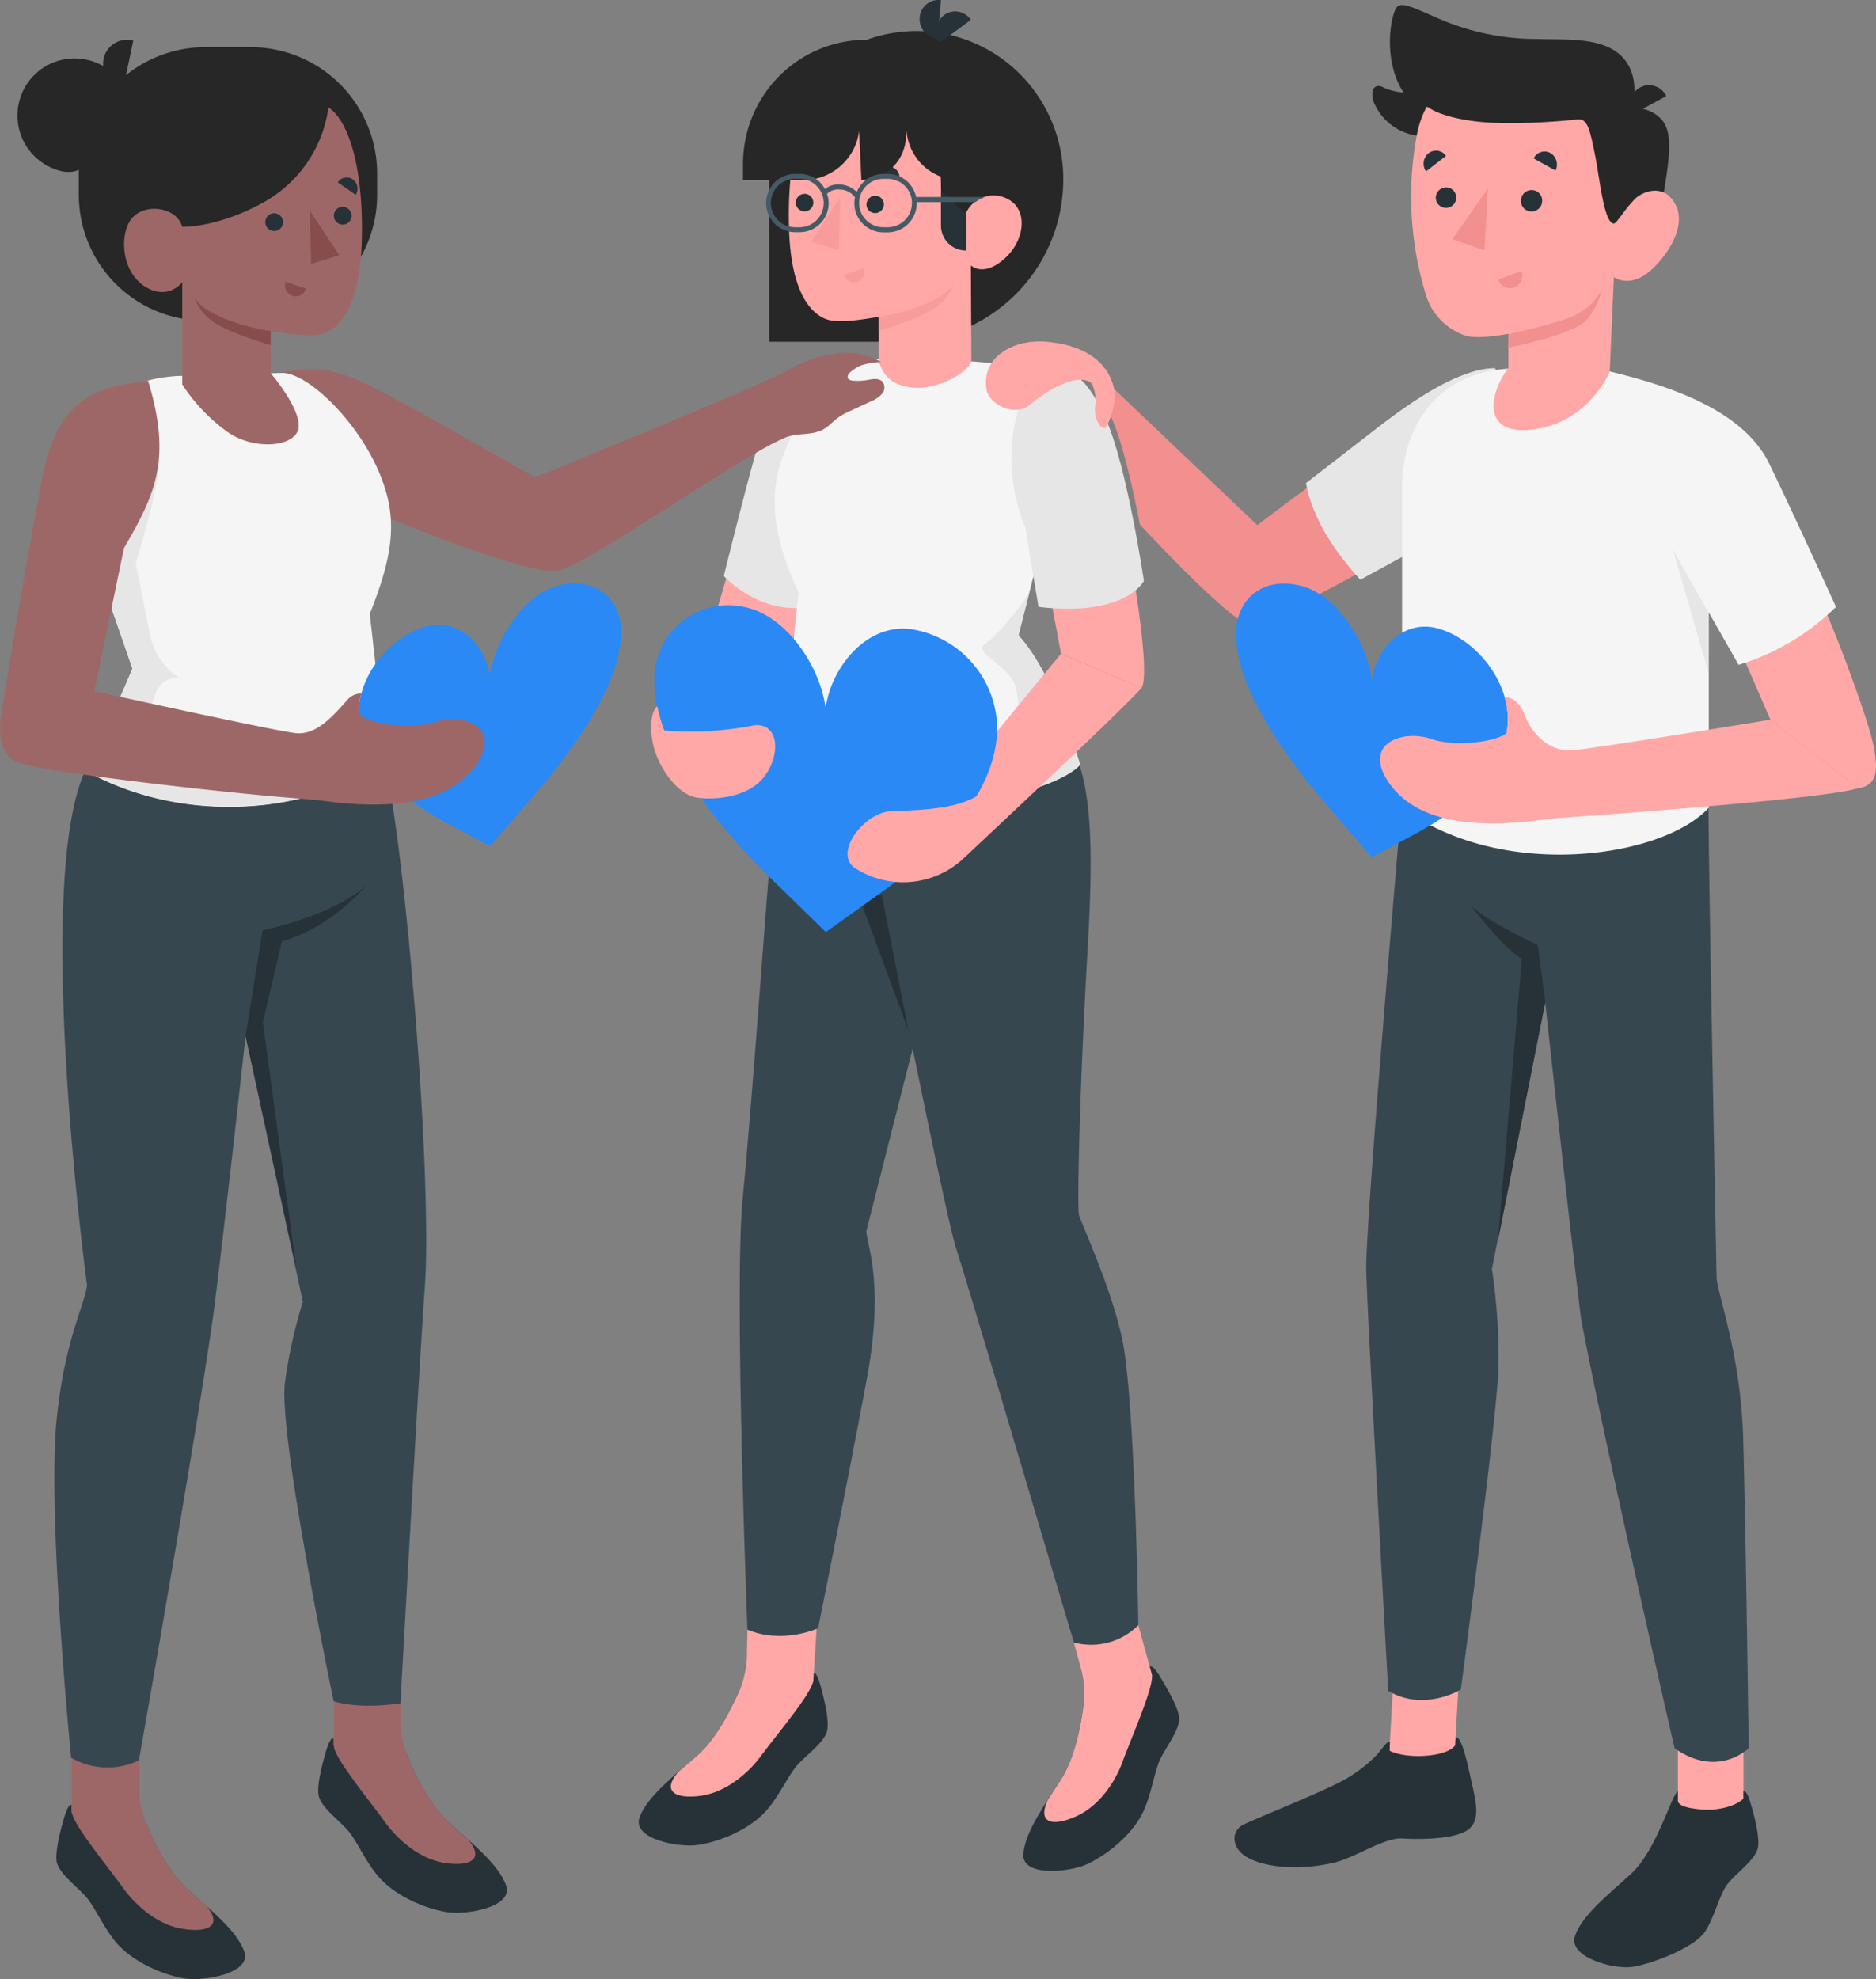 <svg xmlns="http://www.w3.org/2000/svg" width="392.691" height="414.233" viewBox="0 0 392.691 414.233">
  <rect x="0" y="0" width="392.691" height="414.233" fill="#808080" stroke="none"/>
  <g id="Page-1" transform="translate(-74.77 -0.278)">
    <g id="Desktop-HD" transform="translate(-96 -1055)">
      <g id="_2792208" data-name="2792208" transform="translate(96 1055)">
        <g id="Character_2" transform="translate(208)">
          <g id="Character_3">
            <g id="_Grupo_14">
              <g id="_Grupo_15">
                <path id="_Trazado_14" d="M26.508,94.874,12.594,142.51,27.8,150.384l11.857-39.706Z"
                      fill="#ffa8a7"/>
                <path id="_Trazado_15"
                      d="M42.021,76.119c-7.381.8-13.831,7.482-16.792,17.958s-6.95,26.769-6.95,26.769,8.09,8.909,19.072,6.21Z"
                      fill="#e6e6e6"/>
                <g id="_Grupo_16" transform="translate(0 349.933)">
                  <path id="_Trazado_16"
                        d="M23.047,2.308V.294c-.82,2.35-4.643,12.433-10.259,17.426C8.313,21.692,2.238,26.265.639,30.755s8.257,6.391,12.385,5.72c4.8-.769,11.023-3.4,14.457-7.51,2.419-2.9,3.976-6.336,5.713-8.615s5.658-4.783,6.617-7.426c.528-1.4,0-4.671-.681-7.384S37.865.294,37.017.517V2.042c-1.029,1.119-3.85,2.2-7.02,2.266C27.954,4.364,23,3.874,23.047,2.308Z"
                        fill="#263238"/>
                </g>
                <g id="_Grupo_17" transform="translate(6.95 337.345)">
                  <path id="_Trazado_17"
                        d="M1.821,33.8c1.39-1.2,2.78-2.378,4.045-3.51,3.92-3.482,6.95-9.468,8.73-13.552A19.485,19.485,0,0,0,16.18,9.37l.125-8.014L30.957.671l-.89,13.986h0v.336h-.083c-.709,2.909-7.242,10.573-10.968,15.58-2.488,3.357-7.2,7.594-12.747,8.252C1,39.468-1.654,37.762,1.821,33.8Z"
                        fill="#ffa8a7"/>
                </g>
                <g id="_Grupo_18" transform="translate(80.623 348.534)">
                  <path id="_Trazado_18"
                        d="M13.873,6.266l-.528-1.93c-.139,2.475-.973,13.245-4.963,19.58C5.2,28.992.653,35.1.361,39.859s9.73,3.79,13.5,1.986c4.393-2.112,9.633-6.4,11.774-11.314,1.5-3.454,2.043-7.2,3.058-9.874s4.1-6.2,4.281-9.007c.1-1.552-1.39-4.475-2.78-6.895S27.509.084,26.759.559c.07.294.4,1.482.4,1.482-.681,1.4-3.086,3.189-6.1,4.2C19.169,6.853,14.276,7.79,13.873,6.266Z"
                        fill="#263238"/>
                </g>
                <g id="_Grupo_19" transform="translate(84.794 337.345)">
                  <path id="_Trazado_19"
                        d="M1.307,39.65c.987-1.552,2-3.077,2.9-4.5C6.992,30.671,8.243,24.083,8.8,19.664a19.344,19.344,0,0,0-.556-7.524L6.13,4.42,19.586.671l3.461,12.587h0l.083.336h0c.125,2.993-3.989,12.2-6.172,18.056-1.39,3.93-4.768,9.329-9.925,11.538C2.113,45.314-.917,44.433,1.307,39.65Z"
                        fill="#ffa8a7"/>
                </g>
                <g id="_Grupo_20" transform="translate(20.851 144.053)">
                  <path id="_Trazado_20"
                        d="M66.111,5.477c7.757,10.014,9.16,20.363,7.465,49.635s-2.224,53.775-1.793,55.426,6.728,15.091,9.035,25.958c2.711,12.713,3.378,59.887,3.378,59.887a13.94,13.94,0,0,1-13.5,3.622S48.233,124.034,46.05,117.489,30.067,41.518,30.067,41.518l2.1-39.16Z"
                        fill="#37474f"/>
                  <path id="_Trazado_21"
                        d="M6.853,39.169c1.182-13.524,4.059-36.95,4.059-36.95L45.274.191c5.56,8.727,3.142,23.244,1.626,36.363L27.245,113.965c.4,3.706,3.8,11.566,0,31.5-4.17,22.251-10.078,51.566-10.078,51.566s-7.4,3.427-14.8.294c0,0-2.78-70.5-1.029-89.761C3.35,86.734,6.047,48.413,6.853,39.169Z"
                        fill="#37474f"/>
                  <path id="_Trazado_22"
                        d="M36.086,71.993,30.526,43.6A60.594,60.594,0,0,1,16.5,36.4a42.817,42.817,0,0,0,9.814,9.1Z"
                        fill="#263238"/>
                </g>
                <path id="_Trazado_23"
                      d="M27.8,71.812H55.477a33.966,33.966,0,0,0,33.862-34.07h0a31.047,31.047,0,0,0-9-21.894,30.667,30.667,0,0,0-21.757-9.07h0A30.871,30.871,0,0,0,27.8,37.742Z"
                      fill="#272727"/>
                <path id="_Trazado_24"
                      d="M84.182,77.1c5.338.266,9.272,1.273,12.9,11.832s11.19,51.09,8.66,55.314l-16.875-7.161L84.7,114.832C75.091,106.594,75.633,80.063,84.182,77.1Z"
                      fill="#ffa8a7"/>
                <g id="_Grupo_21" transform="translate(28.908 74.413)">
                  <path id="_Trazado_25"
                        d="M5.024,49.887c-.848,7.9-4,37.076-4,37.076,25.9,13.9,58.021,4.7,62.942-1.035-4.448-14.755-9.244-23.146-12.914-27.076l4.671-18.433S44.154,23.776,55.274,2.657L41.54,1.524,21.371.937c-4.823.266-8.257.741-8.257.741-3.1,2.909-7.965,10.895-11.12,19.035C-.05,25.986-2.246,34.363,5.024,49.887Z"
                        fill="#f5f5f5"/>
                </g>
                <g id="_Grupo_22" transform="translate(77.843 76.922)">
                  <path id="_Trazado_26"
                        d="M6.339.177c6.075-.35,9.73,1.161,14.109,10.979s7.923,33.79,7.923,33.79-3.711,7.594-22.06,5.44L3.531,33.742S-4.559,16.442,6.339.177Z"
                        fill="#e6e6e6"/>
                </g>
                <path id="_Trazado_27"
                      d="M82.278,124.1c-.222.909-6.3,8.979-9.272,10.881s5.282,4.531,6.436,9.259c2.349,9.538-4.476,19.832-27.648,20.461-5.477.14-5.713,1.315-2.877,2.993,20.587,3.413,40.2-2.979,43.954-7.357-4.448-14.755-9.244-23.146-12.914-27.076Z"
                      fill="#e6e6e6"/>
                <g id="_Grupo_23" transform="translate(31.688 19.868)">
                  <path id="_Trazado_28"
                        d="M7.109.392C3.856,2.322-.161,10.545.228,27.79.575,42.4,5.274,45.971,7.637,47.062s6.95.406,11.357-.336V55.5a7,7,0,0,0,2.78,4.629c3.6,2.28,7.882,1.4,10.286.545,5.3-1.916,6.353-4.545,6.353-4.545l-.1-20.167s2.6,2.559,7.02-1.4c3.656-3.2,4.893-8.615,2.043-11.524a6.333,6.333,0,0,0-10.12,2.028s-2.6.21-5.2-4.643c0,0,.083-13.2-2.78-14.923C19.939.1,13.364.392,7.109.392Z"
                        fill="#ffa8a7"/>
                </g>
                <g id="_Grupo_24" transform="translate(47.262 40.847)">
                  <path id="_Trazado_29"
                        d="M.876,2.21A1.821,1.821,0,1,0,2.794.392,1.882,1.882,0,0,0,.876,2.21Z"
                        fill="#263238"/>
                </g>
                <g id="_Grupo_25" transform="translate(43.092 56.231)" opacity="0.5"
                   style="mix-blend-mode: multiply;isolation: isolate">
                  <path id="_Trazado_30"
                        d="M4.559.14.32,1.538A2.194,2.194,0,0,0,1.384,2.9,2.171,2.171,0,0,0,3.1,3.063,2.353,2.353,0,0,0,4.559.14Z"
                        fill="#f28f8f"/>
                </g>
                <g id="_Grupo_26" transform="translate(33.361 33.566)">
                  <path id="_Trazado_31"
                        d="M.806,3.757,4.5,1.183A2.133,2.133,0,0,0,1.446.54a2.4,2.4,0,0,0-.64,3.217Z"
                        fill="#263238"/>
                </g>
                <g id="_Grupo_27" transform="translate(50.042 34.964)">
                  <path id="_Trazado_32"
                        d="M.639,1.645,4.81,3.267A2.158,2.158,0,0,0,3.6.358,2.358,2.358,0,0,0,.639,1.645Z"
                        fill="#263238"/>
                </g>
                <g id="_Grupo_28" transform="translate(33.078 40.559)">
                  <path id="_Trazado_33"
                        d="M.27,2.107A1.835,1.835,0,1,0,2.2.288a1.856,1.856,0,0,0-1.343.5A1.879,1.879,0,0,0,.27,2.107Z"
                        fill="#263238"/>
                </g>
                <g id="_Grupo_29" transform="translate(36.141 40.847)" opacity="0.5"
                   style="mix-blend-mode: multiply;isolation: isolate">
                  <path id="_Trazado_34" d="M6.492.769,6.2,11.832l-5.783-1.8Z" fill="#f28f8f"/>
                </g>
                <g id="_Grupo_30" transform="translate(50.042 59.029)" opacity="0.5"
                   style="mix-blend-mode: multiply;isolation: isolate">
                  <path id="_Trazado_35"
                        d="M.639,7.566C5.31,6.951,14.929,4.168,16.417.35a9.917,9.917,0,0,1-3.364,4.867C10.175,7.692.639,10.489.639,10.489Z"
                        fill="#f28f8f"/>
                </g>
                <path id="_Trazado_36"
                      d="M63.025,8.428,63.734.316a3.9,3.9,0,0,0-2.981.817,3.951,3.951,0,0,0-1.467,2.736,4.189,4.189,0,0,0,3.739,4.559Z"
                      fill="#263238"/>
                <path id="_Trazado_37"
                      d="M63.456,9.253l6.533-4.811a3.919,3.919,0,0,0-5.56-1.035,4.325,4.325,0,0,0-.973,5.846Z"
                      fill="#263238"/>
                <path id="_Trazado_38"
                      d="M68.933,44.987v7.72h0a5.169,5.169,0,0,1-3.68-1.528,5.233,5.233,0,0,1-1.519-3.7V40.386Z"
                      fill="#263238"/>
                <path id="_Trazado_39"
                      d="M48.138,8.61h0a25.749,25.749,0,0,0-18.273,7.607A26.066,26.066,0,0,0,22.3,34.6v3.371H34.95A11.784,11.784,0,0,0,46.6,27.728h0l.473,10.238h0a9.364,9.364,0,0,0,9.313-8.587l.153-1.678h0A11.148,11.148,0,0,0,67.571,37.966h1.112L69.975,19.6Z"
                      fill="#272727"/>
                <path id="_Trazado_compuesto_"
                      d="M72.978,41.518H58.535A6.083,6.083,0,0,0,52.6,36.679h-.931a6.089,6.089,0,0,0-5.56,3.776A5.184,5.184,0,0,0,42.577,38.9a4.485,4.485,0,0,0-3.128.937,6.027,6.027,0,0,0-5.282-3.161h-.931a6.1,6.1,0,1,0,0,12.2h.931a6.042,6.042,0,0,0,4.286-1.786,6.117,6.117,0,0,0,1.775-4.312,5.864,5.864,0,0,0-.348-1.93,3.324,3.324,0,0,1,2.641-.909,4.023,4.023,0,0,1,3.211,1.636h0a5.965,5.965,0,0,0-.125,1.231,6.093,6.093,0,0,0,6.061,6.1H52.6a6.079,6.079,0,0,0,6.061-6.1v-.224H70.949a6.936,6.936,0,0,1,2.029-1.064ZM34.126,47.84h-.931a5.063,5.063,0,1,1,0-10.126h.931a5.063,5.063,0,1,1,0,10.126Zm18.474,0h-.931a5.063,5.063,0,1,1,0-10.126H52.6a5.063,5.063,0,0,1,0,10.126Z"
                      fill="#455a64"/>
              </g>
              <g id="_Grupo_31" transform="translate(2.78 126.16)">
                <path id="_Trazado_40"
                      d="M102.962,18.084c-3.767,4.42-37.99,36.363-37.99,36.363L66.153,35.16,86.086,10.937Z"
                      fill="#ffa8a7"/>
                <g id="_Grupo_32">
                  <g id="_Grupo_33">
                    <g id="_Grupo_34">
                      <path id="_Trazado_41"
                            d="M36.85,69.2l11.593-8.28c11.12-7.9,24.284-20.321,24.284-34.6A21.3,21.3,0,0,0,54.657,5.8C45.51,4.573,37.976,13.636,36.809,22.363c-1.14-9.035-8.7-20.126-17.848-21.342A15.336,15.336,0,0,0,6.27,4.582,15.539,15.539,0,0,0,.959,16.713C.959,31.02,14.137,46.95,25.174,57.8Z"
                            fill="#2a89f5"/>
                    </g>
                  </g>
                </g>
                <path id="_Trazado_42"
                      d="M68.391,40.782c-4.657,2.8-12.608,2.9-17.96,3.133s-11.968,8.475-7.618,11.8a18.592,18.592,0,0,0,22.158-1.287Z"
                      fill="#ffa8a7"/>
                <path id="_Trazado_43"
                      d="M1.571,21.944C.292,22.979-.083,26.349.7,29.93s3.79,9.16,8.071,10.852c1.96.783,10.481,1.035,14.582-3.4,4.337-4.7,3.989-12.741-2.252-11.314a66.793,66.793,0,0,1-18.071.923,36.674,36.674,0,0,1-1.459-5.047Z"
                      fill="#ffa8a7"/>
              </g>
            </g>
          </g>
        </g>
        <g id="Character_3-2" transform="translate(281 1)">
          <g id="Character_2-2">
            <g id="_Grupo_35">
              <g id="_Grupo_36" transform="translate(122.86 362.891)">
                <g id="_Grupo_37" transform="translate(21.999)">
                  <rect id="_Rectángulo_" width="13.734" height="20.106" transform="translate(0.134)"
                        fill="#ffa8a7"/>
                </g>
                <g id="_Grupo_38" transform="translate(0 11.209)">
                  <path id="_Trazado_44"
                        d="M22.133,2.074V.112c-1.309.574-4.374,12.288-9.82,17.276C8,21.367,2.089,25.949.585,30.376s8.218,7.16,12.271,6.431c4.694-.841,12.842-4.2,14.89-7.244s3-7.65,4.666-9.906,5.488-4.792,6.379-7.4c.5-1.4-.084-4.6-.78-7.258C37.37,2.561,36.688-.129,35.852.109v1.5C34.864,2.718,32.106,3.825,29,3.951,27.036,4.021,22.119,3.629,22.133,2.074Z"
                        fill="#263238"/>
                </g>
              </g>
              <g id="_Grupo_39" transform="translate(51.823 347.188)">
                <g id="_Grupo_40" transform="translate(32.036)">
                  <path id="_Trazado_45" d="M14.319,20.425.6,20.9,1.769.571,15.489.095Z"
                        fill="#ffa8a7"/>
                </g>
                <g id="_Grupo_41" transform="translate(0 15.703)">
                  <path id="_Trazado_46"
                        d="M32.886.939c-.724,0-1.268,1.037-2.786,2.8a29.716,29.716,0,0,1-8.065,5.843C16.9,12.176,6.895,16.155,2.382,18.2-.4,19.49-.32,22.922,2.6,24.87s9.973,3.363,18.442,1.4c4.61-1.037,10.614-5.324,14.416-5.086s10.906.168,13.706-1.779,1.685-6.095.891-9.668c-.864-3.9-2.1-9.99-3.385-9.724l-.084,1.625C44.934,4.161,36.452,4.666,32.83,2.816Z"
                        fill="#263238"/>
                </g>
              </g>
              <g id="_Grupo_42" transform="translate(0 70.056)">
                <path id="_Trazado_47"
                      d="M100.351,35.322c-6.2,5.983-42.72,25.22-44.725,24.87-3.009-.42-13.929-11.209-23.261-21.185-1.463-7.594-3.608-17.164-6-22.516a25.658,25.658,0,0,0-5.39-8.407L21.6,5.506,56.949,39.133S95.741,9.71,101.521,8.028,106.55,29.34,100.351,35.322Z"
                      fill="#f28f8f"/>
                <path id="_Trazado_48"
                      d="M7.822,1.079C3.086,2.27-.535,5.492.259,10.649c.515,3.391,6.087,5.871,9.082,3.293,2.41-2.088,9.625-7.09,12.926-4.526A8.226,8.226,0,0,1,23,14.333c-.223,2.69,1.142,4.61,1.95,4.484s2.061-4.414,2.187-6.095c.181-2.606-1.3-10.256-12.87-11.8h0a17.435,17.435,0,0,0-6.445.157Z"
                      fill="#ffa8a7"/>
              </g>
              <g id="_Grupo_43" transform="translate(157.396 125.81)">
                <path id="_Trazado_49"
                      d="M28.827,31.13C28.52,26.926,21.459,7.9,17.948.039L.161,8.445,6.973,24.138,25.4,38.457C30.178,37.7,28.966,32.9,28.827,31.13Z"
                      fill="#ffa8a7"/>
              </g>
              <g id="_Grupo_44" transform="translate(79.681 168.135)">
                <path id="_Trazado_50"
                      d="M71.719.21c0,13.185,1.7,98.485,1.7,98.485.32,3.783,5.126,16.267,5.572,33.907.557,19.812,1.142,64.452,1.142,64.452s-6.435,6.417-15.517,0c0,0-14.973-65.208-19.584-89.98-2.145-17.122-7.508-66.231-7.508-66.231l-11.143,55.9A127.651,127.651,0,0,1,27.774,116.6c0,9.107-7.9,68.179-7.9,68.179s-7.758,4.736-15.2.252c0,0-4.471-79.962-4.6-88.271C-.07,86.589,7.424.2,7.424.2Z"
                      fill="#37474f"/>
                <path id="_Trazado_51"
                      d="M37.566,40.871l-1.6-11.938s-10.349-4.778-13.929-8.169c0,0,6.5,8.645,10.6,11.055L27.621,90.961Z"
                      fill="#263238"/>
              </g>
              <g id="_Grupo_45" transform="translate(66.858 75.661)">
                <path id="_Trazado_52"
                      d="M39.859.673c-7.145,0-16.715,6.333-24.793,12.61S.273,24.73.273,24.73c1.393,7.594,6.2,14.544,11.38,20.232l23-12.54S44.678,11.882,39.859.673Z"
                      fill="#e6e6e6"/>
                <path id="_Trazado_53"
                      d="M63.872,1.359C76.185,4.343,91.8,9.345,97.3,20.751s13.929,29.9,13.929,29.9A49.777,49.777,0,0,1,90.852,62.77L84.6,51.814v40.87c-9.625,10.522-43.179,15.412-64.2,0V25.43C20.4,14.67,26.334,1.751,42.686.785Z"
                      fill="#f5f5f5"/>
                <path id="_Trazado_54" d="M84.542,51.814s-6.17-10.761-7.508-13.353l7.508,25.991Z"
                      fill="#e6e6e6"/>
              </g>
              <g id="_Grupo_46" transform="translate(80.787)">
                <g id="_Grupo_47">
                  <g id="_Grupo_48" transform="translate(51.823 21.017)">
                    <path id="_Trazado_55"
                          d="M2.744.953A7.287,7.287,0,0,1,8.8,3.1c2.591,2.676,2.061,7.622,0,19l-8.02.92Z"
                          fill="#272727"/>
                  </g>
                  <g id="_Grupo_49" transform="translate(0 16.813)">
                    <path id="_Trazado_56"
                          d="M7.725,1.863A12.348,12.348,0,0,1,2.7.841C.231-.56-.41,2.242.941,4.694a11.489,11.489,0,0,0,9.318,6.235c.07-.35,2.312-6.3,2.312-6.3Z"
                          fill="#272727"/>
                  </g>
                  <g id="_Grupo_50" transform="translate(8.357 12.61)">
                    <path id="_Trazado_57"
                          d="M42.449,31.5c1.184.715,2.883-1.6,4.36-3.139s6.268-3.671,8.664,1.4-3.092,12.05-6.352,14.319c-3.858,2.7-6.672.588-6.672.588l-.864,19.784S37.323,74.946,25.776,76.529,16.6,68.473,20.358,63.723V56.535s-5.962,1.177-8.789.448a13.037,13.037,0,0,1-8.552-8.855A70.455,70.455,0,0,1,1.081,15.594C4.006-2.354,24.133-2.62,35.415,4.484S42.449,31.5,42.449,31.5Z"
                          fill="#ffa8a7"/>
                  </g>
                  <g id="_Grupo_51" transform="translate(3.073)">
                    <path id="_Trazado_58"
                          d="M47.734,46.069c.6,0,2.869-3.8,4.36-5.156,2.061-1.892-.6-18.943-.6-18.943s2.089-6.459-1.978-10.747S37.566,7.65,31.8,7.44a51.359,51.359,0,0,1-20.587-4.2c-8.19-3.59-8.8-4.011-9.75-.4S.07,14.74,4.945,20.288L9,21.787s2.2,1.962,9.834,2.9,19.5-.182,21.144-.406c2.215-.308,2.688,1.849,3.872,7.748C44.837,37.256,45.714,46.027,47.734,46.069Z"
                          fill="#272727"/>
                  </g>
                  <g id="_Grupo_52" transform="translate(53.216 16.813)">
                    <path id="_Trazado_59"
                          d="M1.337,6.487l7.215-3.9A3.973,3.973,0,0,0,3.092.771,4.357,4.357,0,0,0,1.337,6.487Z"
                          fill="#272727"/>
                  </g>
                  <g id="_Grupo_53" transform="translate(28.144 59.814)">
                    <path id="_Trazado_60"
                          d="M.571,9.387s10.7-2.172,14.43-4.2A12.251,12.251,0,0,0,20.169.042a16.967,16.967,0,0,1-2.925,6.067C14.458,9.625.529,12.217.529,12.217Z"
                          fill="#f28f8f"/>
                  </g>
                </g>
                <g id="_Grupo_54" transform="translate(10.037 30.534)">
                  <g id="_Grupo_55" transform="translate(20.893 8.407)">
                    <path id="_Trazado_61"
                          d="M.418,2.364a2.193,2.193,0,0,0,.607,1.558,2.167,2.167,0,0,0,1.524.67A2.227,2.227,0,0,0,4.678,3.275,2.252,2.252,0,0,0,4.252.8,2.219,2.219,0,0,0,1.808.276,2.242,2.242,0,0,0,.418,2.364Z"
                          fill="#263238"/>
                  </g>
                  <g id="_Grupo_56" transform="translate(23.679 0.291)">
                    <path id="_Trazado_62"
                          d="M.293,1.611,4.875,4.147A2.811,2.811,0,0,0,3.8.476,2.542,2.542,0,0,0,.293,1.611Z"
                          fill="#263238"/>
                  </g>
                  <g id="_Grupo_57" transform="translate(16.428 25.22)">
                    <path id="_Trazado_63"
                          d="M5.036.221.147,2.07A2.574,2.574,0,0,0,1.462,3.591a2.549,2.549,0,0,0,2,.1A2.807,2.807,0,0,0,5.036.221Z"
                          fill="#f28f8f"/>
                  </g>
                  <g id="_Grupo_58">
                    <path id="_Trazado_64"
                          d="M1.449,4.62,5.627,1.37A2.539,2.539,0,0,0,1.992.809,2.813,2.813,0,0,0,1.449,4.62Z"
                          fill="#263238"/>
                  </g>
                  <g id="_Grupo_59" transform="translate(2.786 7.296)">
                    <path id="_Trazado_65"
                          d="M.7,2.914A2.145,2.145,0,1,0,2.841.659,2.222,2.222,0,0,0,.7,2.914Z"
                          fill="#263238"/>
                  </g>
                  <g id="_Grupo_60" transform="translate(6.964 7.296)">
                    <path id="_Trazado_66" d="M7.438.869l-.71,12.974L0,11.531Z" fill="#f28f8f"/>
                  </g>
                </g>
              </g>
              <g id="_Grupo_61" transform="translate(51.823 120.497)">
                <g id="_Grupo_62">
                  <g id="_Grupo_63">
                    <path id="_Trazado_67"
                          d="M29.083,58.189l9.207-4.932c8.789-4.708,19.277-12.694,19.277-24.029,0-7.944-6.393-16.365-14.291-18.817C36.02,8.155,30.031,14.277,29.111,21.045,28.206,13.7,22.216,3.853,14.946,1.6,7.062-.869.669,3.587.669,11.517c0,11.349,10.447,25.851,19.222,36.009Z"
                          fill="#2a89f5"/>
                  </g>
                </g>
              </g>
              <g id="_Grupo_64" transform="translate(82.467 144.316)">
                <path id="_Trazado_68"
                      d="M100.329,19.924,81.9,5.6s-37.148,6.081-41.508,6.417-8.2-2.97-9.862-7.272S26.27.911,26.27.911a16.642,16.642,0,0,1,.418,7.412c-1.5,1.625-10.1,3.251-15.893,1.275s-14.193.9-9,8.827,15.322,8.869,22.286,8.869a72.484,72.484,0,0,0,8.775-.588c2.27-.294,4.541-.532,6.825-.687C54.113,24.982,93.8,22,100.329,19.924Z"
                      fill="#ffa8a7"/>
              </g>
            </g>
          </g>
        </g>
        <g id="Character_1" transform="translate(74 8)">
          <g id="Character_1-2">
            <g id="Character2">
              <path id="_Trazado_69"
                    d="M59.506,70.332c12.726-2.321,13.286-.573,53.339,21.827,0,0,47.171-19.128,52.765-22.372s13.607-5.383,19.579-1.734a15.386,15.386,0,0,0-4.265.727c-.685.336-2.979,1.51-2.685,2.559.112.447.657.587,1.119.615a12.029,12.029,0,0,0,2.923-.14c1.119-.2,2.447-.475,3.217.35a2.027,2.027,0,0,1-.112,2.545,5.972,5.972,0,0,1-2.266,1.552l-4.2,1.944a14.993,14.993,0,0,0-2.9,1.608c-.825.615-1.524,1.4-2.377,2-2.657,1.832-5.776.881-8.559,2.069-.475.2-.951.447-1.4.657-2.056.979-4.014,2.125-5.972,3.286-5.706,3.384-11.286,6.991-16.88,10.543s-10.894,6.991-16.516,10.165a27.1,27.1,0,0,1-6.587,3.132c-6.992,1.692-47.171-15.772-47.171-15.772Z"
                    fill="#9e6767"/>
              <g id="_Grupo_65" transform="translate(0 1.398)">
                <g id="_Grupo_66">
                  <g id="_Grupo_67">
                    <g id="_Grupo_68" transform="translate(16.782)">
                      <path id="_Rectángulo_2"
                            d="M26.977.755h9.538a26.485,26.485,0,0,1,26.418,26.5V31.67A26.331,26.331,0,0,1,36.67,58H26.879A26.332,26.332,0,0,1,.489,31.67V27.252A26.485,26.485,0,0,1,26.977.755Z"
                            fill="#272727"/>
                    </g>
                    <g id="_Grupo_69" transform="translate(12.295 367.74)">
                      <path id="_Trazado_70"
                            d="M17.549,2.852V.839c.8,2.363,4.475,12.5,10.041,17.59,4.433,4.041,10.489,8.711,12.027,13.213s-8.391,6.264-12.586,5.593C22.22,36.383,16,33.642,12.6,29.489c-2.377-2.936-3.888-6.4-5.594-8.7S1.41,15.912.459,13.255c-.5-1.4.1-4.67.811-7.383C1.914,3.4,2.669.657,3.466.895V2.419C4.487,3.552,7.312,4.684,10.458,4.8,12.584,4.866,17.563,4.418,17.549,2.852Z"
                            fill="#263238"/>
                    </g>
                    <g id="_Grupo_70" transform="translate(15.383 356.554)">
                      <path id="_Trazado_71"
                            d="M28.543,33.167c-1.4-1.23-2.8-2.419-4.014-3.566-3.888-3.552-6.853-9.578-8.559-13.689a19.2,19.2,0,0,1-1.482-7.4V.5H.406V13.549h0v.336h.07c.685,2.922,7.132,10.683,10.8,15.744,2.447,3.4,7.118,7.718,12.7,8.459C29.257,38.843,31.956,37.18,28.543,33.167Z"
                            fill="#9e6767"/>
                    </g>
                    <g id="_Grupo_71" transform="translate(67.128 353.758)">
                      <path id="_Trazado_72"
                            d="M17.537,2.978V.965C18.32,3.328,22,13.549,27.578,18.555c4.433,4.041,10.475,8.711,12.013,13.227S31.2,38.032,27,37.305c-4.825-.853-11.048-3.58-14.432-7.746-2.377-2.922-3.9-6.39-5.594-8.7S1.385,16,.448,13.325c-.517-1.4.084-4.67.8-7.369C1.9,3.468,2.643.741,3.454.965V2.5C4.475,3.635,7.3,4.754,10.447,4.88,12.558,4.95,17.551,4.544,17.537,2.978Z"
                            fill="#263238"/>
                    </g>
                    <g id="_Grupo_72" transform="translate(69.925 342.572)">
                      <path id="_Trazado_73"
                            d="M28.8,33.306c-1.4-1.23-2.8-2.433-4.014-3.58-3.9-3.552-6.867-9.578-8.573-13.689a19.433,19.433,0,0,1-1.468-7.4V.671H.755V13.7h0v.35h0c.671,2.922,7.118,10.7,10.782,15.758C14,33.208,18.67,37.529,24.25,38.27,29.522,38.969,32.235,37.305,28.8,33.306Z"
                            fill="#9e6767"/>
                    </g>
                    <g id="_Grupo_73" transform="translate(11.188 148.215)">
                      <path id="_Trazado_74"
                            d="M7.4,4.013c-10.894,23.77.392,107.6.392,107.6-.322,3.859-4.741,11.466-6.377,28.454-1.944,20.079,3.049,70.486,3.049,70.486a15.19,15.19,0,0,0,14.2.559s13.4-75.925,15.915-95.878C36.766,97.808,40.99,59.5,40.99,59.5l11.985,55.636a103.119,103.119,0,0,0-3.79,17.2c-1.147,11.731,10.237,66.4,10.237,66.4s4.853,1.79,13.985.433c0,0,4.028-72.555,5.077-86.692C80.274,88.705,73.966,14.6,69.6.615Z"
                            fill="#37474f"/>
                    </g>
                    <g id="_Grupo_74" transform="translate(51.744 175.89)">
                      <path id="_Trazado_75"
                            d="M.434,31.82,3.972,9.728s14.964-3.1,21.747-9.48c0,0-7.118,8.851-17.691,11.759l-3.972,17,6.992,51.526Z"
                            fill="#263238"/>
                    </g>
                    <g id="_Grupo_75" transform="translate(16.782 68.514)">
                      <path id="_Trazado_76"
                            d="M21.019,1.063h0c-13.985.95-14.936,7.7-18.432,15.073a23.85,23.85,0,0,0-.671,18L11.7,62.3S7.16,73.31,1.916,83.713c24.432,13.633,54.933,6.46,62.275-3.482.308-2.111-1.58-18.611-2.8-29.363C65.7,40.073,66.831,33.236,65.013,26.1,61.646,12.864,48.57-.028,42.78.433Z"
                            fill="#f5f5f5"/>
                    </g>
                    <path id="_Trazado_77"
                          d="M29.4,150.046s2.881-11.452,3.916-13.983a4.8,4.8,0,0,1,4.937-3.286h0a14.248,14.248,0,0,1-6.1-9.089L29.187,108.8s5.51-17.492,4.951-23.477l-13.985.811-1.8,1.258a24.465,24.465,0,0,0,.392,15.2l9.789,28.161s-4.545,11.018-9.789,21.421c18,10.039,39.3,8.8,52.192,3.454Z"
                          fill="#e6e6e6"/>
                    <g id="_Grupo_76" transform="translate(0 69.913)">
                      <path id="_Trazado_78"
                            d="M.825,71.982c.084-1.1,4.909-30.762,8.741-50.729C12.139,7.774,17.509,2.838,28.026,1.216L31.76.629c4.993,16.4,1.552,23.77-5.035,35.054L20.516,65.634,5.482,80.833C.308,79.8.713,73.534.825,71.982Z"
                            fill="#9e6767"/>
                    </g>
                    <g id="_Grupo_77" transform="translate(26.571 12.584)">
                      <path id="_Trazado_79"
                            d="M42.948.811c3.3,1.958,7.384,10.249,6.992,27.657-.35,14.752-5.132,18.4-7.524,19.45s-6.992.4-11.538-.336v8.851S37.1,63.662,36.71,67.717s-8.992,5.02-14.81,1.049a37.6,37.6,0,0,1-9.552-10V37.375S9.3,41.43,4.335,38.13s-5.16-11.48-2.28-14.416,9.132-2,10.293,2.055c0,0,7.174.266,16.782-4.992A26.888,26.888,0,0,0,42.948.811Z"
                            fill="#9e6767"/>
                    </g>
                    <g id="_Grupo_78" transform="translate(55.94 34.956)">
                      <path id="_Trazado_80"
                            d="M4.084,2.391A1.86,1.86,0,1,1,2.126.559,1.888,1.888,0,0,1,4.084,2.391Z"
                            fill="#263238"/>
                    </g>
                    <g id="_Grupo_79" transform="translate(60.135 48.939)">
                      <path id="_Trazado_81"
                            d="M.378.923l4.307,1.4a2.21,2.21,0,0,1-2.8,1.538A2.363,2.363,0,0,1,.378.923Z"
                            fill="#874c4c"/>
                    </g>
                    <g id="_Grupo_80" transform="translate(71.323 27.965)">
                      <path id="_Trazado_82"
                            d="M3.916,3.691.154,1.091A2.2,2.2,0,0,1,3.272.447a2.4,2.4,0,0,1,.644,3.244Z"
                            fill="#263238"/>
                    </g>
                    <g id="_Grupo_81" transform="translate(69.925 33.558)">
                      <path id="_Trazado_83"
                            d="M4.447,2.447A1.86,1.86,0,1,1,2.489.615,1.888,1.888,0,0,1,4.447,2.447Z"
                            fill="#263238"/>
                    </g>
                    <g id="_Grupo_82" transform="translate(65.438 34.956)">
                      <path id="_Trazado_84" d="M.179,0,.473,11.158,6.347,9.34Z" fill="#874c4c"/>
                    </g>
                    <g id="_Grupo_83" transform="translate(40.556 52.844)">
                      <path id="_Trazado_85"
                            d="M16.88,7.323C12.139,6.694,2.363,3.9.853.038A10,10,0,0,0,4.265,4.96c2.923,2.5,12.586,5.313,12.586,5.313Z"
                            fill="#874c4c"/>
                    </g>
                  </g>
                </g>
              </g>
              <g id="_Grupo_84" transform="translate(75.519 114.367)">
                <g id="_Grupo_85">
                  <g id="_Grupo_86">
                    <path id="_Trazado_86"
                          d="M27.816,55.017l-8.894-4.74C10.433,45.761.308,38.084.308,27.206.308,19.585,6.475,11.49,14.1,9.14c6.992-2.167,12.81,3.7,13.691,10.207.878-6.991,6.668-16.513,13.674-18.68,7.622-2.349,13.8,1.916,13.8,9.536,0,10.892-10.1,24.8-18.572,34.565Z"
                          fill="#2a89f5"/>
                  </g>
                </g>
              </g>
              <g id="_Grupo_87" transform="translate(5.303 136.739)">
                <path id="_Trazado_87"
                      d="M.179,15.391,15.213.192s37.941,8.39,42.221,8.8,7.678-3.524,10.685-6.907a3.874,3.874,0,0,1,2.993-1.4,9.968,9.968,0,0,0-.378,4.2c.643,1.79,10.083,3.7,15.789,1.776s13.985.867,8.825,8.627S80.313,23.92,73.4,23.934a72.832,72.832,0,0,1-8.629-.573c-2.224-.294-4.447-.517-6.7-.685C43.966,21.627,6.6,17.4.179,15.391Z"
                      fill="#9e6767"/>
              </g>
              <path id="_Trazado_88"
                    d="M21.159,5.5c6.1,2.559,4.727,7.788,2.182,13.871S18.027,30.118,11.929,27.56A11.958,11.958,0,1,1,21.16,5.5Z"
                    fill="#272727"/>
              <path id="_Trazado_89"
                    d="M26.529,10.948,28.669.769A5.049,5.049,0,0,0,22.446,4.6a5.467,5.467,0,0,0,4.084,6.348Z"
                    fill="#272727"/>
            </g>
          </g>
        </g>
      </g>
    </g>
  </g>
</svg>
